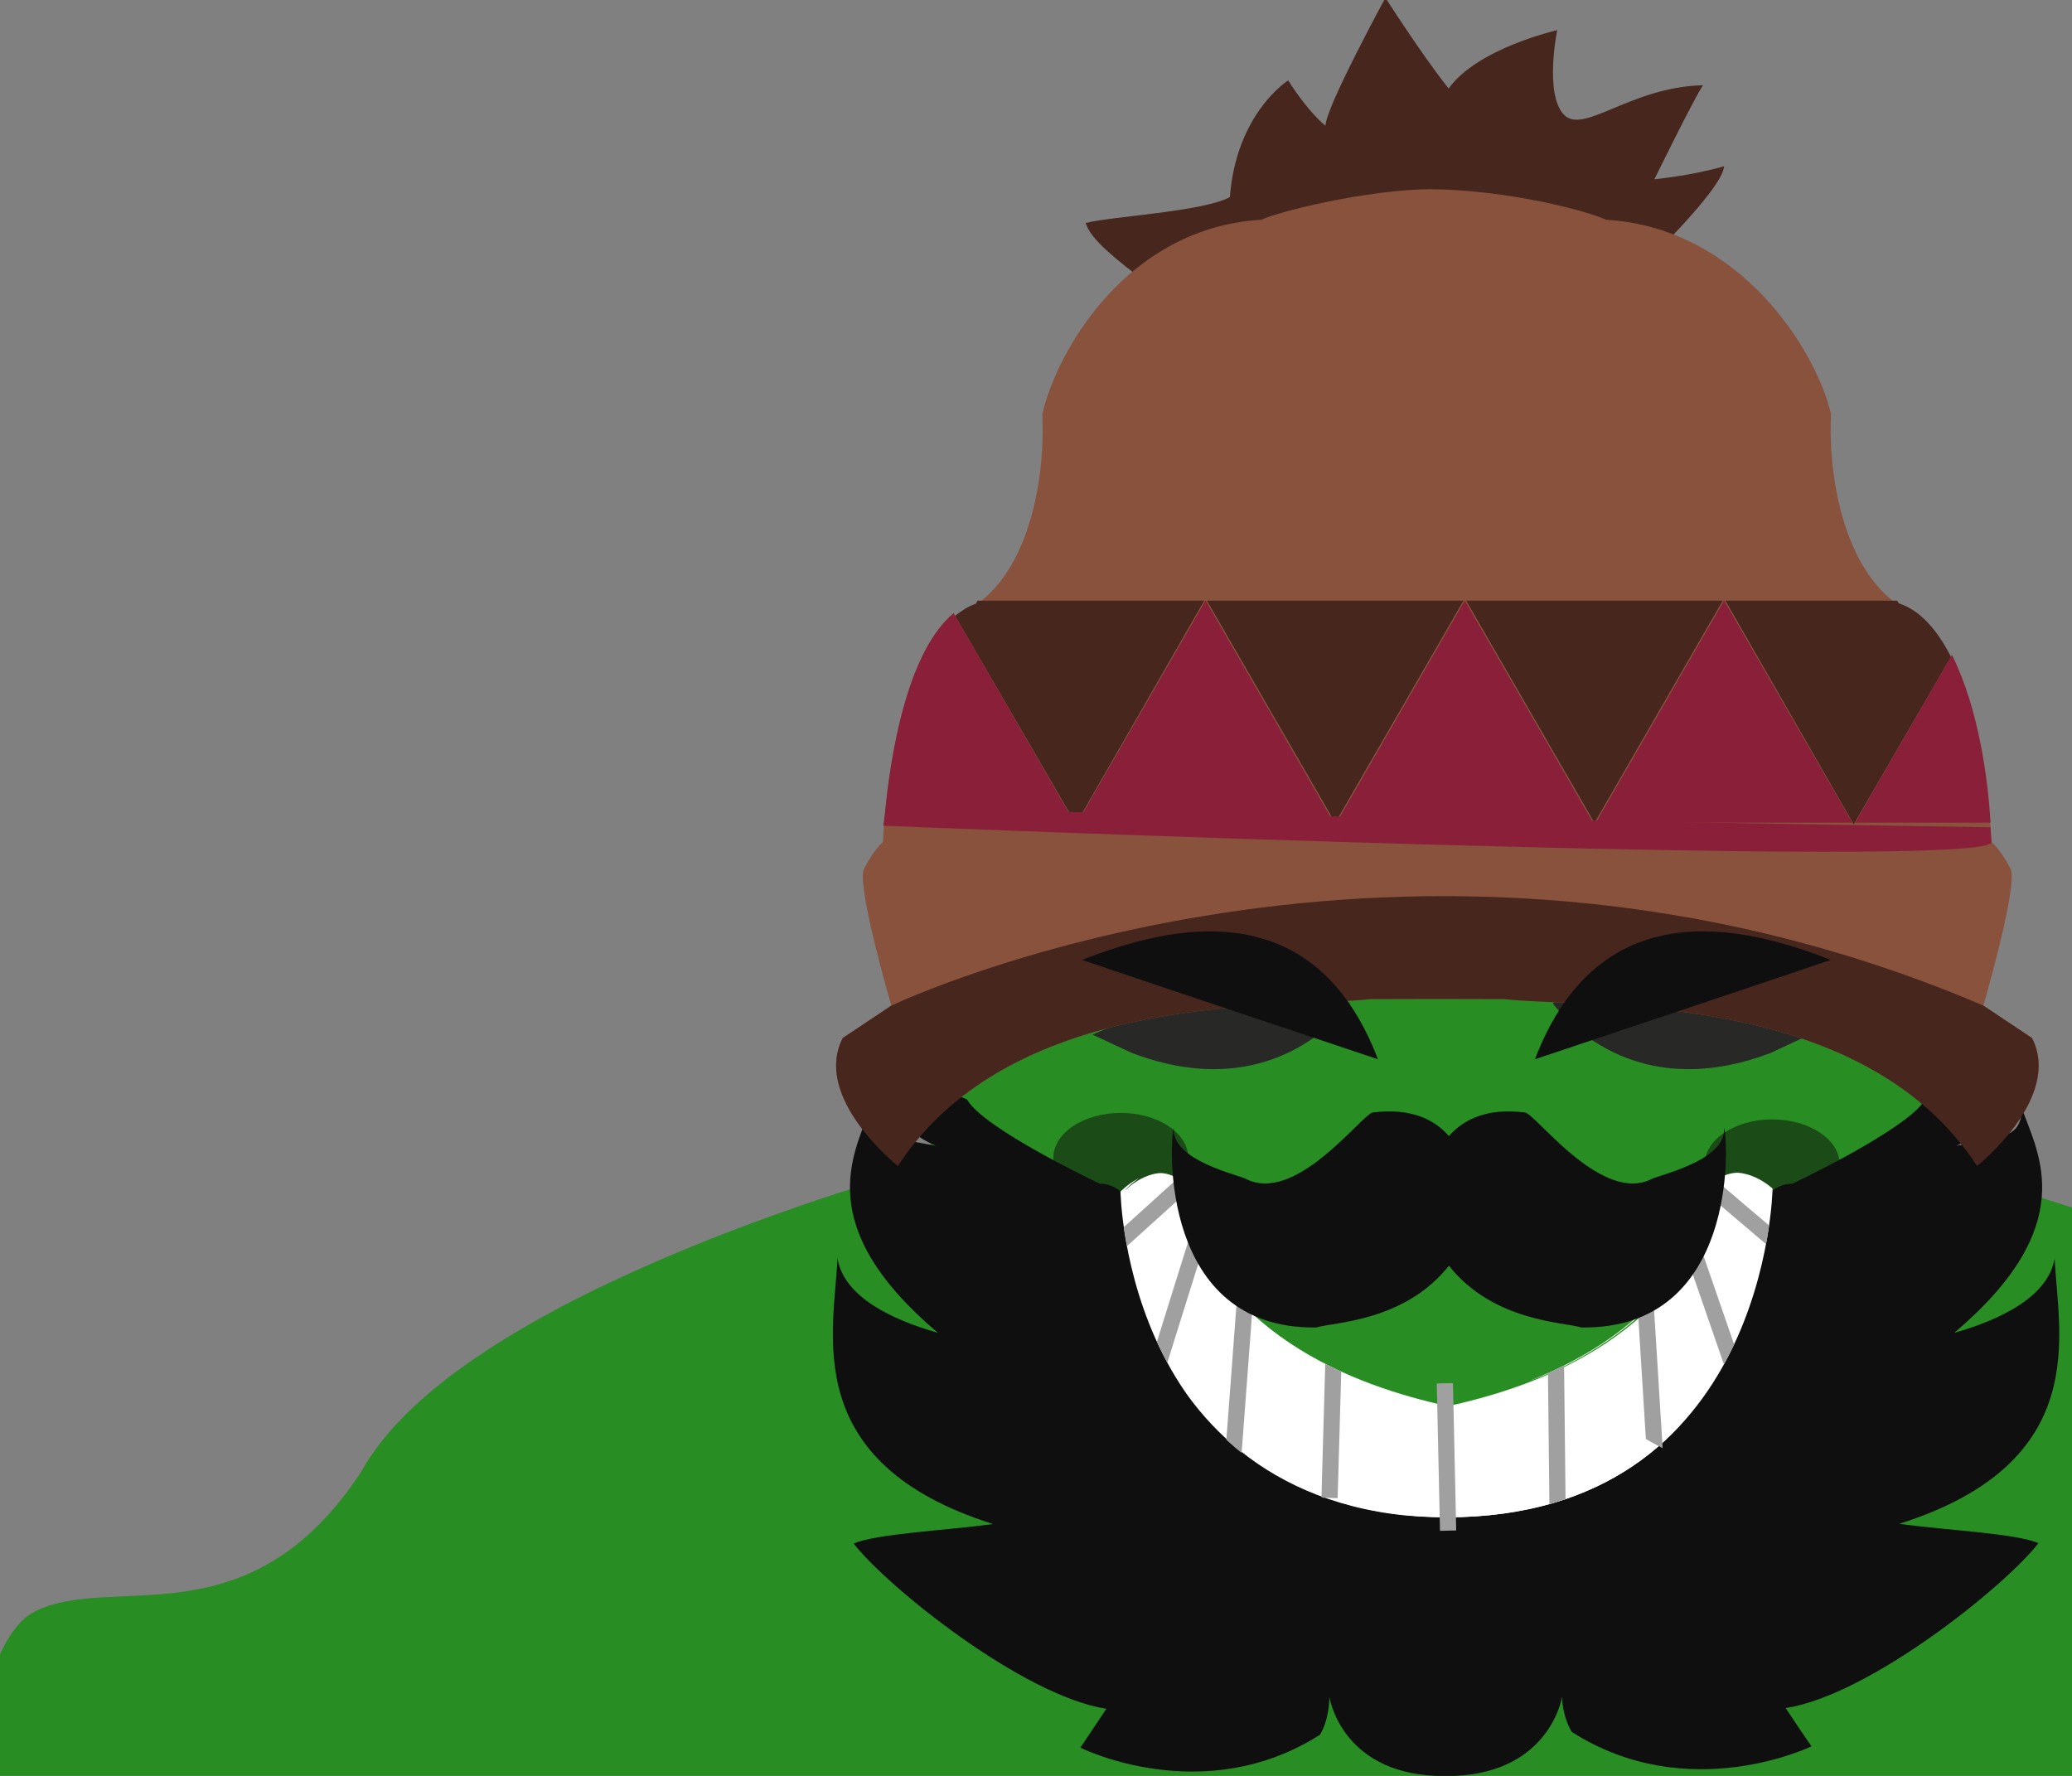 <?xml version="1.0" encoding="utf-8"?>
<!-- Generator: Adobe Illustrator 16.0.0, SVG Export Plug-In . SVG Version: 6.00 Build 0)  -->
<!DOCTYPE svg PUBLIC "-//W3C//DTD SVG 1.1//EN" "http://www.w3.org/Graphics/SVG/1.1/DTD/svg11.dtd">
<svg version="1.1" id="Calque_1" xmlns="http://www.w3.org/2000/svg" xmlns:xlink="http://www.w3.org/1999/xlink" x="0px" y="0px"
	 width="952px" height="816px" viewBox="0 0 952 816" enable-background="new 0 0 952 816" xml:space="preserve">
<rect x="0" y="0" width="952" height="816" fill="#808080" stroke="none"/>
<g>
	<defs>
		<rect id="SVGID_1_" width="952" height="816"/>
	</defs>
	<clipPath id="SVGID_2_">
		<use xlink:href="#SVGID_1_"  overflow="visible"/>
	</clipPath>
	<g clip-path="url(#SVGID_2_)">
		<path fill="#288E23" d="M1324.478,748.246c0,0-98.278,15.129-150.485-64.702c-46.066-83.631-260.593-140.287-260.593-140.287
			c-46.98-14.726-168.543,4.248-227.101,14.805l0.049-1.413c0,0-196.667-40.715-259.584-20.989c0,0-214.521,56.647-260.593,140.281
			c-52.206,79.826-114.911,46.249-150.484,64.694s-43.003,166.188,0,169.984c50.837,0,566.282,11.565,648.703,8.984l0.275,4.181
			c0,0,604.535-5.563,659.813-5.563C1367.48,914.423,1324.478,748.246,1324.478,748.246z"/>
		<g>
			<g>
				<path fill="#288E23" d="M887.763,552.875c0,127.476-103.343,230.8-230.802,230.8c-127.469,0-230.8-103.324-230.8-230.8
					c0-127.458,103.331-230.796,230.8-230.796C784.42,322.078,887.763,425.417,887.763,552.875z"/>
				<path fill="#282826" d="M713.385,460.885c0,0,32.832,48.502,100.111,22.939c18.129-8.431,18.129-8.431,18.129-8.431
					S756.682,440.788,713.385,460.885z"/>
				<path fill="#282826" d="M620.186,460.885c0,0-32.837,48.502-100.107,22.939c-18.133-8.431-18.133-8.431-18.133-8.431
					S576.894,440.788,620.186,460.885z"/>
				<path fill="#47261E" d="M751.198,125.543c0,0,40.208-37.977,40.952-49.146c-15.637,4.463-32.016,5.953-32.016,5.953
					s18.617-37.968,22.334-43.172c-33.5,0.741-55.104,23.08-64.025,13.399c-8.937-9.68-2.971-38.711-2.971-38.711
					s-36.482,8.186-49.886,26.793C653.669,25.77,636.554-1.029,636.554-1.029s-27.551,50.628-27.551,58.82
					c-8.938-7.452-17.122-20.851-17.122-20.851s-23.824,14.889-26.8,53.605c-11.913,6.698-55.095,8.932-66.26,11.919
					c4.459,15.624,52.112,38.708,34.995,42.426c-16.388,2.239-14.9,5.213-14.9,5.213s-8.93,2.978,0,8.196
					c2.976,7.442-11.899,23.815-22.329,23.815c14.147,2.238,17.123,4.469,27.543,8.936
					C552.418,186.584,733.336,181.375,751.198,125.543z"/>
				<path fill="#89523D" d="M933.606,476.941c-22.331-14.888-22.331-14.888-22.331-14.888s15.634-53.601,12.65-62.542
					c-4.473-8.931-8.939-12.654-8.939-12.654s-3.711-96.042-42.432-108.7c-24.574-16.378-32.75-57.325-31.266-87.847
					c-6.698-29.037-41.557-85.616-103.365-89.345C729.014,96.887,693,87.256,657,86.922v-0.013v0.008c0,0,0,0,0-0.008v0.013
					c-29,0.334-68.607,9.965-77.508,14.044c-61.813,3.729-93.904,60.308-100.61,89.345c1.496,30.522-6.372,71.468-30.933,87.847
					c-38.722,12.658-42.276,108.7-42.276,108.7s-4.378,3.724-8.85,12.654c-2.977,8.941,12.698,62.542,12.698,62.542
					s0.028,0-22.312,14.888c-14.139,27.543,25.324,58.811,25.324,58.811c53.606-81.885,178.445-72.205,217.159-76.677
					c10.405-0.09,51.012-0.09,61.392,0c38.728,4.472,163.697-5.208,217.303,76.677C908.388,535.752,947.754,504.485,933.606,476.941
					z"/>
				<path fill="#1B4C18" d="M545.985,532.132c0-11.467-13.886-20.759-31.024-20.759c-17.142,0-31.027,9.292-31.027,20.759
					c0,11.455,13.886,20.743,31.027,20.743C532.1,552.875,545.985,543.586,545.985,532.132z"/>
				<path fill="#1B4C18" d="M845.283,535.102c0-11.463-13.907-20.751-31.031-20.751c-17.146,0-31.039,9.288-31.039,20.751
					c0,11.458,13.893,20.75,31.039,20.75C831.376,555.852,845.283,546.56,845.283,535.102z"/>
				<path fill="#0F0F0F" d="M944.028,578.196c-2.98,17.863-25.318,28.283-46.159,34.24c58.073-49.133,38.717-81.893,31.267-102.729
					c-1.279,12.798-6.979,12.388-30.334,16.756c18.693-7.546,31.564-29.834,30.334-42.079c-2.973,11.91-32.748,14.889-44.662,20.859
					c-7.456,13.394-61.056,38.704-61.056,38.704s-18.361-1.99-18.361,32.258c0,34.246-83.396,85.867-83.396,85.867l-57.554,1.958
					l-57.273-1.958c0,0-83.072-51.621-83.072-85.867c0-34.248-18.364-32.258-18.364-32.258s-53.601-25.31-61.047-38.704
					c-11.917-5.97-41.702-8.949-44.671-20.859c-1.232,12.245,11.644,34.533,30.337,42.079c-23.352-4.369-29.056-3.958-30.337-16.756
					c-7.447,20.837-26.807,53.597,31.268,102.729c-20.852-5.957-43.195-16.377-46.164-34.24
					c-1.493,34.24-17.872,93.795,71.473,122.097c-22.348,2.979-53.613,4.459-64.036,8.932
					c14.879,19.35,77.403,69.978,116.111,75.937c-11.91,17.876-11.944,17.876-11.944,17.876s56.501,28.281,110.111-5.954
					c4.464-7.456,4.311-17.431,4.311-17.431S615.794,814,659.629,816h8.936c43.869-2,49.135-36.348,49.135-36.348
					s0,8.707,4.469,16.154c53.604,34.248,110.179,6.59,110.179,6.59s0,0.316-11.909-17.545
					c38.718-5.958,101.252-56.426,116.148-75.788c-10.423-4.468-41.698-5.882-64.031-8.853
					C961.895,671.919,945.522,612.437,944.028,578.196z"/>
				<g>
					<defs>
						<path id="SVGID_3_" d="M814.418,546.136c0,0-12.349-11.667-24.699-5.494C773.885,613.373,705.054,637,664.296,646h-0.258l0,0
							h0.592c-40.767-9-109.245-32.627-125.086-105.357c-12.345-6.174-24.72,6.883-24.72,6.883s2.167,149.668,149.757,149.668
							C812.176,697.193,814.418,546.136,814.418,546.136z"/>
					</defs>
					<clipPath id="SVGID_4_">
						<use xlink:href="#SVGID_3_"  overflow="visible"/>
					</clipPath>
					<g clip-path="url(#SVGID_4_)">
						<path fill="#FFFFFF" d="M815.898,546.136c0,0-12.342-11.667-24.693-5.494C775.356,613.373,706.554,637,665.779,646h-0.251l0,0
							h0.586c-40.758-9-109.241-32.627-125.077-105.357c-12.35-6.174-24.729,6.883-24.729,6.883s2.174,149.668,149.767,149.668
							C813.659,697.193,815.898,546.136,815.898,546.136z"/>
						<path fill="#FFFFFF" d="M666.074,697.377c-76.619,0-114.758-41.068-132.175-75.524C515.053,584.573,513,546.782,513,546.412
							v-0.285l1.467-0.212c0.364-0.407,9.318-9.837,19.373-9.837c2.398,0,5.025,0.542,7.193,1.633l0.482,0.163l0.161,0.347
							c16.315,74.937,88.379,99.806,124.221,102.497c35.98-2.699,108.244-27.583,124.564-102.497l0.087-0.347l0.324-0.163
							c2.189-1.101,4.54-1.652,6.984-1.652c9.998,0,18.252,9.193,18.595,9.586l0.204,0.208l-0.02,0.289
							c0,0.384-0.775,38.234-19.646,75.584C779.563,656.239,742.693,697.377,666.074,697.377z M517.063,546.673
							c0.099,3.593,1.628,39.305,19.464,74.556c17.235,34.062,53.71,74.663,129.547,74.663c75.832,0,112.317-40.672,129.569-74.797
							c17.853-35.303,19.396-71.078,19.505-74.683c-1.291-1.358-8.781-8.864-17.291-8.864c-2.078,0-4.104,0.451-5.996,1.341
							c-7.081,32.074-26.139,58.957-54.066,77.746C716.714,630.824,693,640.374,665,642.195v0.023l-0.042-0.042
							c-24.061-1.875-50.581-11.408-71.521-25.542c-27.81-18.789-46.126-45.659-53.187-77.746c-1.878-0.872-3.783-1.323-5.836-1.323
							C525.842,537.566,518.34,545.301,517.063,546.673z"/>
					</g>
					
						<rect x="630.779" y="665.456" transform="matrix(0.022 1 -1 0.022 1319.155 -9.887)" clip-path="url(#SVGID_4_)" fill="#A0A0A0" width="67.703" height="7.446"/>
					<polygon clip-path="url(#SVGID_4_)" fill="#A0A0A0" points="711.937,696.552 711.102,618.824 718.543,618.736 719.386,696.466 
											"/>
					
						<rect x="721.212" y="630.513" transform="matrix(0.062 0.998 -0.998 0.062 1344.195 -162.136)" clip-path="url(#SVGID_4_)" fill="#A0A0A0" width="74.331" height="7.444"/>
					<polygon clip-path="url(#SVGID_4_)" fill="#A0A0A0" points="793.919,632.305 771.621,567.776 778.656,565.348 800.96,629.87 
											"/>
					<polygon clip-path="url(#SVGID_4_)" fill="#A0A0A0" points="820.573,579.447 781.988,546.66 786.806,540.978 825.386,573.771 
											"/>
					<polygon clip-path="url(#SVGID_4_)" fill="#A0A0A0" points="614.59,688.386 607.153,688.176 609.075,620.268 616.524,620.471 
											"/>
					<polygon clip-path="url(#SVGID_4_)" fill="#A0A0A0" points="570.384,668.855 562.962,668.291 568.529,593.971 575.958,594.534 
											"/>
					<polygon clip-path="url(#SVGID_4_)" fill="#A0A0A0" points="533.486,635.281 526.379,633.064 549.98,557.545 557.095,559.762 
											"/>
					<polygon clip-path="url(#SVGID_4_)" fill="#A0A0A0" points="506.885,582.462 501.89,576.938 541.727,540.887 546.731,546.412 
											"/>
				</g>
				<path fill="#0F0F0F" d="M792.15,518.133c0.993,13.9-24.32,20.349-32.756,23.332c-22.835,12.411-53.1-28.792-58.566-30.274
					c-17.416-2.224-28.305,3.016-35.107,10.837c-6.799-7.821-17.704-13.061-35.11-10.837c-5.461,1.481-35.733,42.685-58.57,30.274
					c-8.438-2.983-33.749-9.432-32.761-23.332c-1.985,6.453-6.447,92.813,65.513,91.827c7.776-2.452,40.485-2.583,60.929-28.374
					c20.438,25.791,53.139,25.922,60.915,28.374C798.6,610.946,794.135,524.586,792.15,518.133z"/>
				<g>
					<path fill="none" d="M911.275,462.054c0,0,15.634-53.601,12.65-62.542c-4.473-8.931-8.939-13.729-8.939-13.729
						s-0.09,0.217-0.402-7.783h-62.229l44.498-75.998c-0.162-0.333-0.323-0.103-0.478-0.423l-44.665,76.916L792.786,276h78.721
						c-23.743-13-31.68-56.319-30.218-86.401c-6.698-29.028-41.557-85.269-103.365-88.982C729.014,96.528,693,87.256,657,86.922
						v-0.013v0.008c0,0,0,0,0-0.008v0.013c-29,0.334-68.607,9.965-77.508,14.044c-61.813,3.729-93.904,59.605-100.61,88.633
						c1.471,30.083-5.809,73.401-29.568,86.401H553.28l-58.934,102.767l-55.494-95.792c-0.249,0.189-0.479-0.534-0.712-0.327
						L493.713,378h-87.459c-0.319,8-0.419,7.783-0.419,7.783s-4.461,4.261-8.931,13.192c-2.975,8.935,12.658,62.808,12.658,62.808
						s0,0.131-22.339,15.034c-14.135,27.543,25.319,58.869,25.319,58.869c53.607-81.885,178.437-72.179,217.157-76.638
						c10.39-0.09,51.003-0.088,61.387,0.002c38.719,4.477,163.697-5.2,217.303,76.689c0,0,39.366-31.262,25.219-58.8
						C911.275,462.054,911.275,462.054,911.275,462.054z M494.98,378l58.926-102.063L612.829,378H494.98z M554.547,276h117.846
						l-58.922,102.063L554.547,276z M614.114,378l58.914-102.063L731.953,378H614.114z M673.665,276h117.846l-58.915,102.063
						L673.665,276z M733.228,378l58.923-102.063L851.072,378H733.228z"/>
					<path fill="#47261E" d="M553.28,276H449.313c-0.338,0-0.687,1.213-1.033,1.449c-3.416,1.119-6.548,3.237-9.428,5.525
						l55.494,95.614L553.28,276z"/>
					<polygon fill="#47261E" points="554.547,276 613.471,378.063 672.393,276 					"/>
					<polygon fill="#47261E" points="673.665,276 732.596,378.063 791.511,276 					"/>
					<path fill="#47261E" d="M851.71,378.767l44.665-77.009c-5.913-11.566-13.668-21.166-23.82-24.478
						c-0.353-0.243-0.699-1.28-1.048-1.28h-78.721L851.71,378.767z"/>
					<path fill="#891F38" d="M405.834,379.411c0,0,510.168,20.886,509.152,7.446c-1.001-13.448-0.402-6.714-0.402-6.714
						l-507.566-8.391L405.834,379.411z"/>
					<path fill="#891F38" d="M438.14,281.732C414.085,301.761,407.747,359,406.253,378h87.459L438.14,281.732z"/>
					<polygon fill="#891F38" points="494.98,378 612.829,378 553.906,275.937 					"/>
					<polygon fill="#891F38" points="614.114,378 731.953,378 673.028,275.937 					"/>
					<polygon fill="#891F38" points="733.228,378 851.072,378 792.15,275.937 					"/>
					<path fill="#891F38" d="M914.584,378c-1.151-19-5.131-51.684-17.731-77.079L852.354,378H914.584z"/>
				</g>
				<path fill="#47261E" d="M911.275,462.054c0,0,0,0,22.331,14.888c14.147,27.543-25.219,58.811-25.219,58.811
					c-53.605-81.885-178.584-72.205-217.303-76.677c-10.384-0.09-50.997-0.09-61.387,0c-38.721,4.472-163.55-5.208-217.157,76.677
					c0,0-39.454-31.267-25.319-58.811c22.339-14.888,22.339-14.888,22.339-14.888S646.236,348.889,911.275,462.054z"/>
				<path fill="#0F0F0F" d="M633.111,486.708c0,0-117.89-39.394-135.932-45.641C538.536,424.812,603.758,409.837,633.111,486.708z"
					/>
				<path fill="#0F0F0F" d="M705.248,486.708c0,0,117.894-39.394,135.935-45.641C799.826,424.812,734.595,409.837,705.248,486.708z"
					/>
			</g>
		</g>
	</g>
</g>
</svg>
